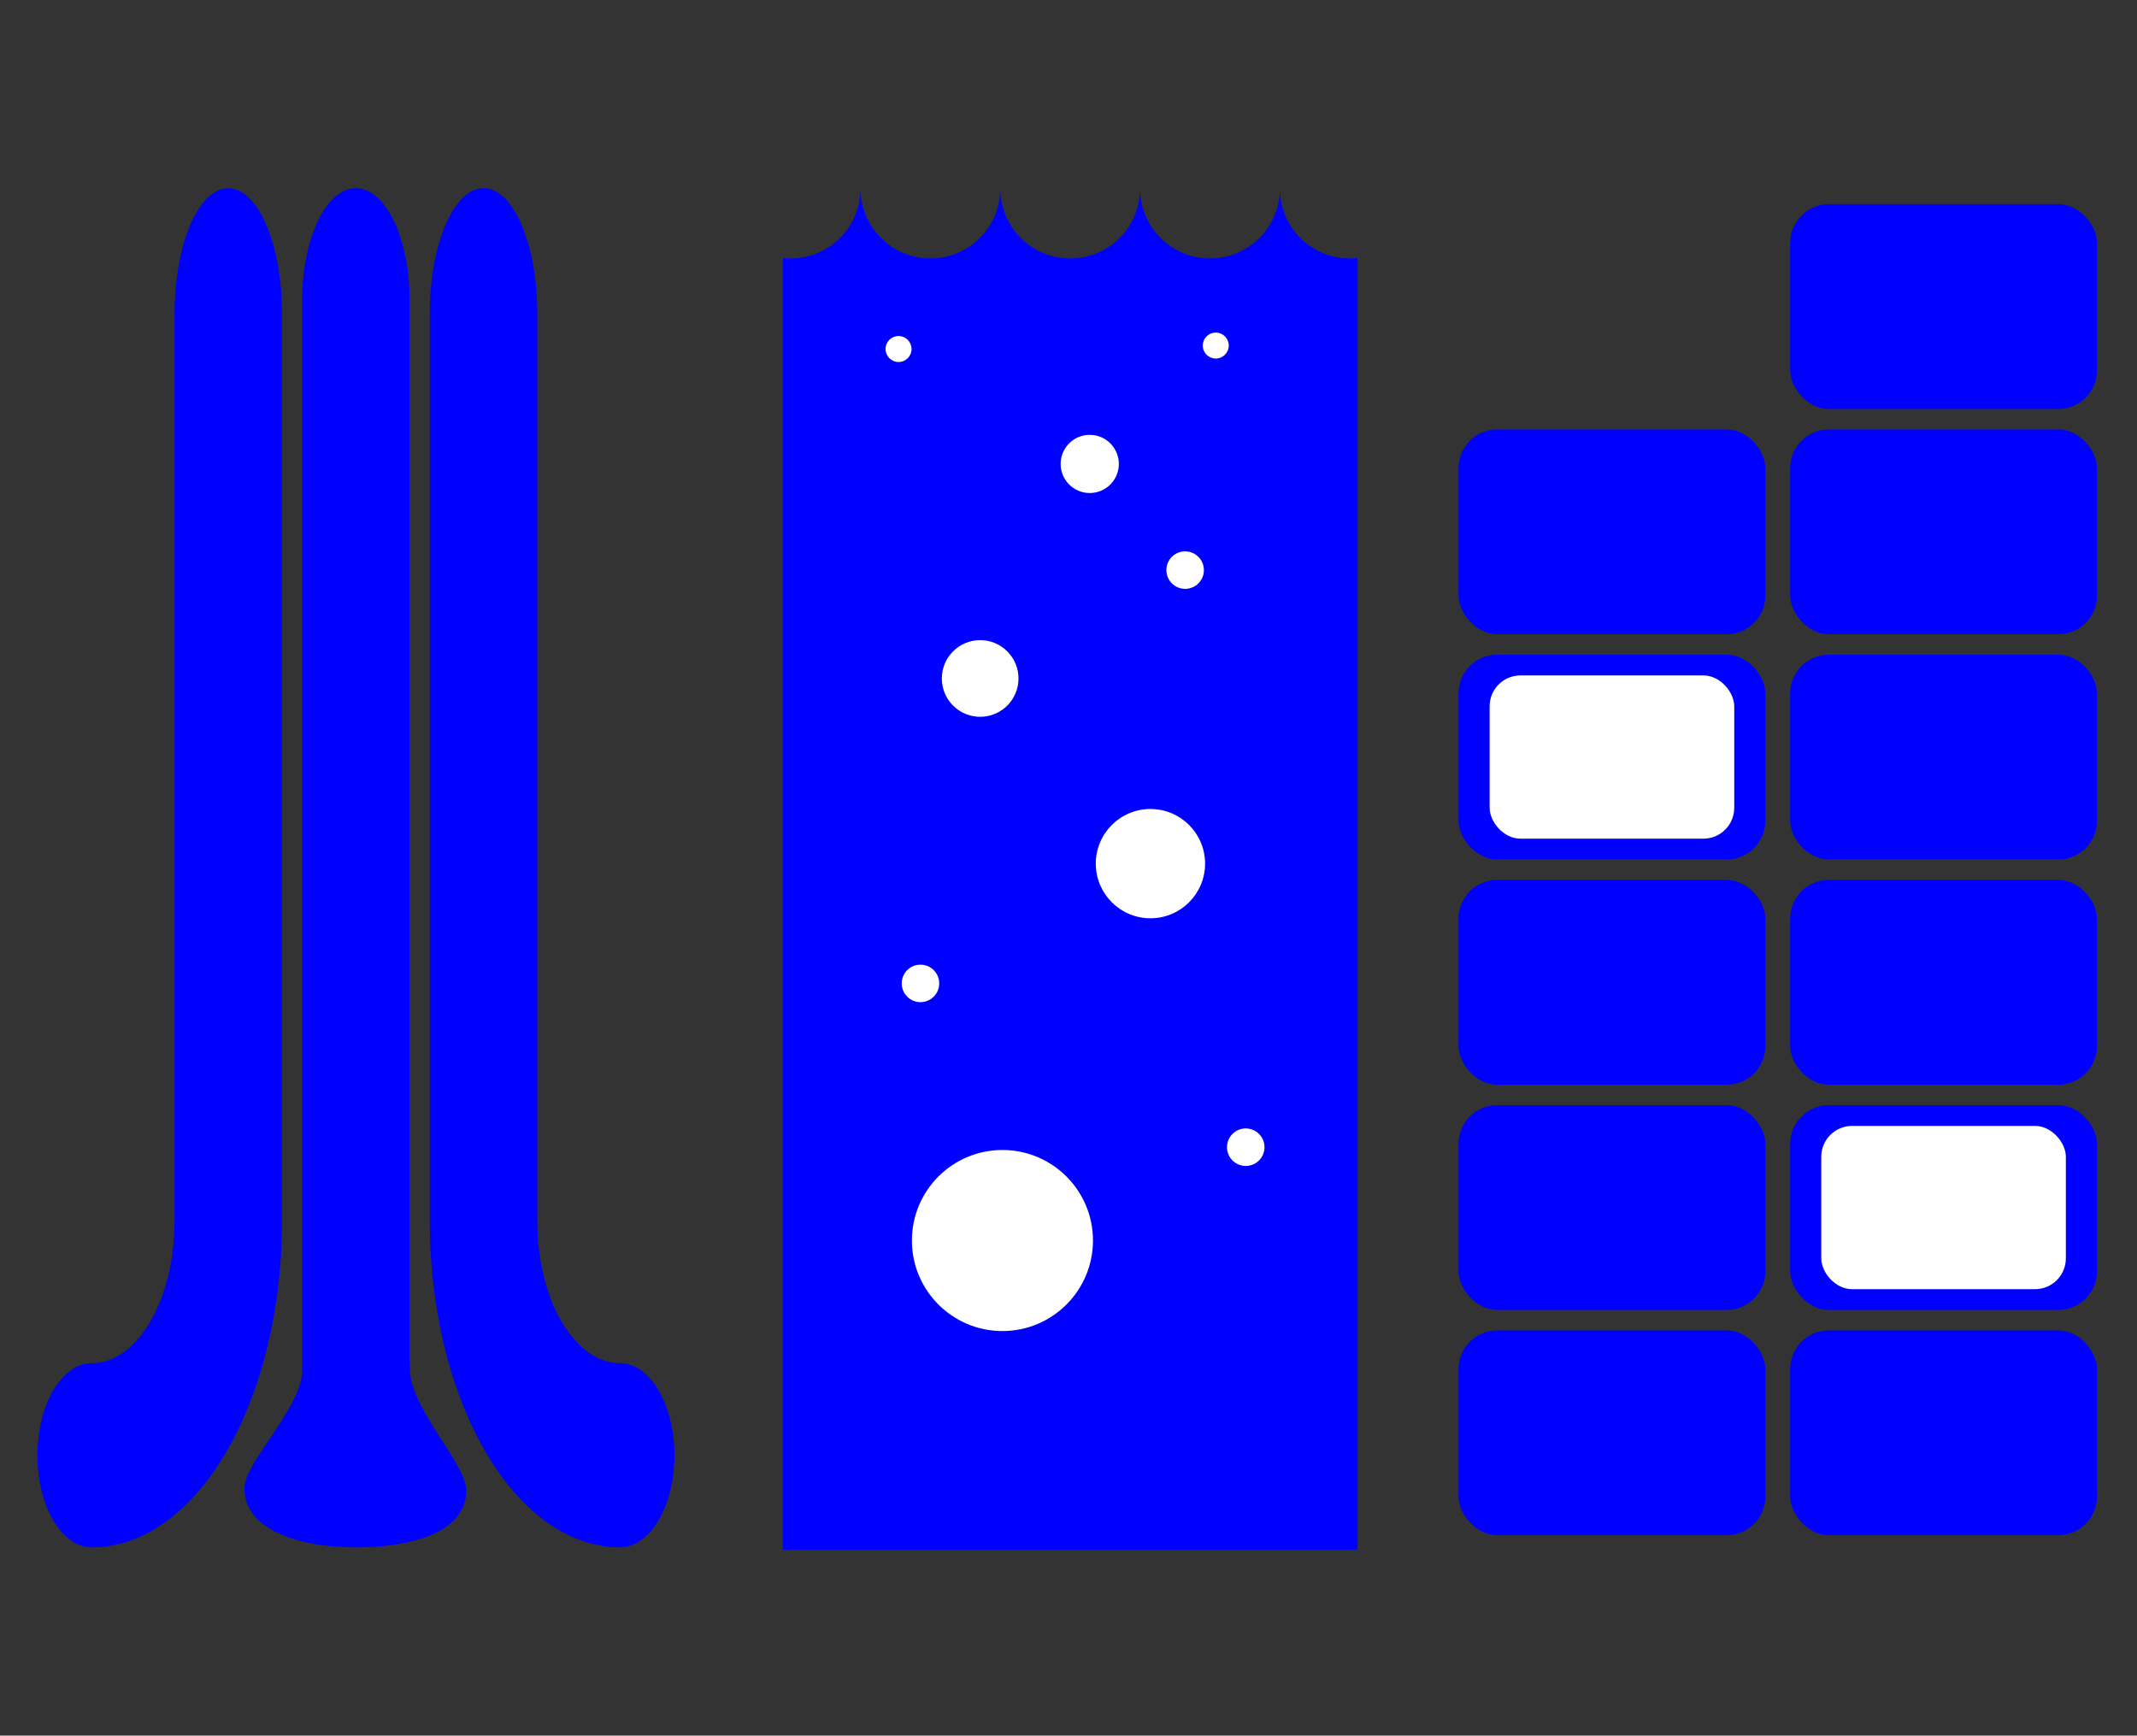 <?xml version="1.0" encoding="UTF-8" standalone="no"?>
<!-- Created with Inkscape (http://www.inkscape.org/) -->

<svg
   xmlns:dc="http://purl.org/dc/elements/1.1/"
   xmlns:cc="http://creativecommons.org/ns#"
   xmlns:rdf="http://www.w3.org/1999/02/22-rdf-syntax-ns#"
   xmlns:svg="http://www.w3.org/2000/svg"
   xmlns="http://www.w3.org/2000/svg"
   xmlns:sodipodi="http://sodipodi.sourceforge.net/DTD/sodipodi-0.dtd"
   xmlns:inkscape="http://www.inkscape.org/namespaces/inkscape"
   width="655"
   height="532"
   viewBox="0 0 173.302 140.758"
   version="1.1"
   id="svg8"
   inkscape:version="0.92.2 (5c3e80d, 2017-08-06)"
   sodipodi:docname="SezioneLavaggio.svg">
  <rect x="0" y="0" width="173.302" height="140.758" fill="#333333" stroke="none"/>
  <sodipodi:namedview
     id="base"
     pagecolor="#ffffff"
     bordercolor="#666666"
     borderopacity="1.0"
     inkscape:pageopacity="0.0"
     inkscape:pageshadow="2"
     inkscape:zoom="0.70710678"
     inkscape:cx="302.75143"
     inkscape:cy="129.62331"
     inkscape:document-units="mm"
     inkscape:current-layer="layer1"
     showgrid="true"
     units="px"
     inkscape:window-width="1920"
     inkscape:window-height="1003"
     inkscape:window-x="-9"
     inkscape:window-y="-9"
     inkscape:window-maximized="1"
     showguides="true"
     inkscape:guide-bbox="true"
     inkscape:snap-bbox="true"
     inkscape:snap-bbox-edge-midpoints="true"
     inkscape:snap-midpoints="true"
     inkscape:snap-bbox-midpoints="true"
     inkscape:snap-grids="false"
     inkscape:snap-center="true"
     inkscape:snap-object-midpoints="true"
     inkscape:bbox-nodes="true"
     inkscape:bbox-paths="true"
     inkscape:snap-intersection-paths="true"
     inkscape:snap-smooth-nodes="true"
     inkscape:object-nodes="true"
     inkscape:object-paths="true"
     inkscape:snap-to-guides="true"
     inkscape:snap-page="false"
     inkscape:snap-others="true"
     inkscape:snap-global="true">
    <inkscape:grid
       type="xygrid"
       id="grid1756"
       spacingx="28.884"
       spacingy="12.796"
       empspacing="1" />
    <sodipodi:guide
       position="57.767,140.758"
       orientation="1,0"
       id="guide1758"
       inkscape:locked="false" />
    <sodipodi:guide
       position="115.535,140.758"
       orientation="1,0"
       id="guide3733"
       inkscape:locked="false" />
    <sodipodi:guide
       position="28.862,125.493"
       orientation="0,1"
       id="guide3739"
       inkscape:locked="false" />
    <sodipodi:guide
       position="28.862,15.265"
       orientation="0,1"
       id="guide3741"
       inkscape:locked="false" />
    <sodipodi:guide
       position="157.614,105.932"
       orientation="0,1"
       id="guide3820"
       inkscape:locked="false" />
    <sodipodi:guide
       position="147.241,16.254"
       orientation="0,1"
       id="guide3822"
       inkscape:locked="false" />
  </sodipodi:namedview>
  <defs
     id="defs2" />
  <g
     inkscape:label="Sezione Lavaggio"
     inkscape:groupmode="layer"
     id="layer1"
     transform="translate(0,-156.242)">
    <path
       style="opacity:1;fill:#0000ff;fill-opacity:1;fill-rule:nonzero;stroke:none;stroke-width:3.403;stroke-linecap:round;stroke-linejoin:round;stroke-miterlimit:4;stroke-dasharray:none;stroke-opacity:1;paint-order:markers fill stroke"
       d="m 18.512,171.507 c -2.414,0.002 -4.356,4.538 -4.356,10.172 v 49.82 5.072 15.554 3.163 0.158 h -0.004 a 6.716,11.511 0 0 1 -6.713,11.353 4.402,7.469 0 0 0 -0.44,0.037 4.402,7.469 0 0 0 -0.435,0.112 4.402,7.469 0 0 0 -0.426,0.184 4.402,7.469 0 0 0 -0.413,0.256 4.402,7.469 0 0 0 -0.396,0.325 4.402,7.469 0 0 0 -0.375,0.39 4.402,7.469 0 0 0 -0.351,0.452 4.402,7.469 0 0 0 -0.322,0.509 4.402,7.469 0 0 0 -0.291,0.561 4.402,7.469 0 0 0 -0.256,0.607 4.402,7.469 0 0 0 -0.219,0.647 4.402,7.469 0 0 0 -0.18,0.682 4.402,7.469 0 0 0 -0.139,0.708 4.402,7.469 0 0 0 -0.096,0.729 4.402,7.469 0 0 0 -0.053,0.741 4.402,7.469 0 0 0 -0.012,0.529 4.402,7.469 0 0 0 0.022,0.746 4.402,7.469 0 0 0 0.066,0.738 4.402,7.469 0 0 0 0.108,0.723 4.402,7.469 0 0 0 0.151,0.702 4.402,7.469 0 0 0 0.191,0.672 4.402,7.469 0 0 0 0.23,0.637 4.402,7.469 0 0 0 0.267,0.594 4.402,7.469 0 0 0 0.3,0.546 4.402,7.469 0 0 0 0.331,0.493 4.402,7.469 0 0 0 0.357,0.434 4.402,7.469 0 0 0 0.382,0.372 4.402,7.469 0 0 0 0.402,0.305 4.402,7.469 0 0 0 0.417,0.236 4.402,7.469 0 0 0 0.43,0.163 4.402,7.469 0 0 0 0.368,0.076 15.432,26.448 0 0 0 0.381,0.033 15.432,26.448 0 0 0 15.431,-26.447 v -73.608 c 0,-5.634 -1.943,-10.17 -4.356,-10.171 h -4.62e-4 z m 10.35,0 c -2.414,0 -4.358,4.066 -4.358,9.117 v 86.987 c -0.325,3.134 -4.679,7.246 -4.679,9.34 -3e-6,3.592 4.927,4.784 9.037,4.784 4.111,0 8.946,-1.041 8.946,-4.633 -5e-6,-2.161 -4.55,-6.653 -4.566,-9.806 -0.001,-0.212 -0.01,-0.405 -0.023,-0.59 v -86.082 c 0,-5.051 -1.943,-9.117 -4.358,-9.117 z m 10.35,0 c -2.414,0 -4.358,4.537 -4.358,10.171 v 73.608 a 15.432,26.448 0 0 0 15.431,26.447 15.432,26.448 0 0 0 0.381,-0.033 4.402,7.469 0 0 0 0.368,-0.076 4.402,7.469 0 0 0 0.43,-0.163 4.402,7.469 0 0 0 0.417,-0.236 4.402,7.469 0 0 0 0.402,-0.305 4.402,7.469 0 0 0 0.382,-0.372 4.402,7.469 0 0 0 0.357,-0.434 4.402,7.469 0 0 0 0.331,-0.493 4.402,7.469 0 0 0 0.3,-0.546 4.402,7.469 0 0 0 0.267,-0.594 4.402,7.469 0 0 0 0.23,-0.637 4.402,7.469 0 0 0 0.192,-0.672 4.402,7.469 0 0 0 0.151,-0.702 4.402,7.469 0 0 0 0.108,-0.723 4.402,7.469 0 0 0 0.066,-0.738 4.402,7.469 0 0 0 0.022,-0.746 4.402,7.469 0 0 0 -0.011,-0.529 4.402,7.469 0 0 0 -0.053,-0.741 4.402,7.469 0 0 0 -0.096,-0.729 4.402,7.469 0 0 0 -0.139,-0.708 4.402,7.469 0 0 0 -0.18,-0.682 4.402,7.469 0 0 0 -0.219,-0.647 4.402,7.469 0 0 0 -0.256,-0.607 4.402,7.469 0 0 0 -0.291,-0.561 4.402,7.469 0 0 0 -0.322,-0.509 4.402,7.469 0 0 0 -0.351,-0.452 4.402,7.469 0 0 0 -0.375,-0.39 4.402,7.469 0 0 0 -0.396,-0.325 4.402,7.469 0 0 0 -0.413,-0.256 4.402,7.469 0 0 0 -0.426,-0.184 4.402,7.469 0 0 0 -0.435,-0.112 4.402,7.469 0 0 0 -0.44,-0.037 6.716,11.511 0 0 1 -6.713,-11.353 h -0.003 v -0.158 -3.163 -15.554 -5.072 -49.82 c 0,-5.635 -1.943,-10.172 -4.358,-10.172 z"
       id="path1922"
       inkscape:connector-curvature="0"
       inkscape:label="Acqua" />
    <path
       style="opacity:1;fill:#0000ff;fill-opacity:1;fill-rule:nonzero;stroke:none;stroke-width:13.276;stroke-linecap:round;stroke-linejoin:round;stroke-miterlimit:4;stroke-dasharray:none;stroke-opacity:1;paint-order:markers fill stroke"
       d="m 263.33,57.695 a 21.39,21.39 0 0 1 -21.391,21.391 21.39,21.39 0 0 1 -2.393,-0.16 V 474.303 H 415.453 V 78.939 A 21.39,21.39 0 0 1 413.061,79.086 21.39,21.39 0 0 1 391.67,57.695 21.39,21.39 0 0 1 370.279,79.086 21.39,21.39 0 0 1 348.891,57.695 21.39,21.39 0 0 1 327.5,79.086 21.39,21.39 0 0 1 306.109,57.695 21.39,21.39 0 0 1 284.721,79.086 21.39,21.39 0 0 1 263.33,57.695 Z"
       id="rect3737"
       inkscape:connector-curvature="0"
       transform="matrix(0.265,0,0,0.265,0,156.242)" />
    <path
       style="opacity:1;fill:#ff00ff;fill-opacity:1;fill-rule:nonzero;stroke:none;stroke-width:4;stroke-linecap:round;stroke-linejoin:round;stroke-miterlimit:4;stroke-dasharray:none;stroke-opacity:1;paint-order:markers fill stroke"
       d="m 81.773,327.304 a 10.186,10.186 0 0 0 7.203,12.476 10.186,10.186 0 0 0 12.476,-7.203 10.186,10.186 0 0 0 -7.203,-12.476 10.186,10.186 0 0 0 -12.476,7.203 z m 2.225,-0.214 a 8.746,8.746 0 0 1 10.712,-6.184 8.746,8.746 0 0 1 6.185,10.712 8.746,8.746 0 0 1 -10.712,6.185 8.746,8.746 0 0 1 -6.185,-10.713 z"
       id="path3763"
       inkscape:connector-curvature="0" />
    <path
       inkscape:connector-curvature="0"
       id="path3772"
       d="m 62.926,349.017 a 4.498,4.498 0 0 0 3.181,5.509 4.498,4.498 0 0 0 5.509,-3.18 4.498,4.498 0 0 0 -3.181,-5.509 4.498,4.498 0 0 0 -5.509,3.18 z m 0.982,-0.094 a 3.862,3.862 0 0 1 4.73,-2.731 3.862,3.862 0 0 1 2.731,4.73 3.862,3.862 0 0 1 -4.73,2.731 3.862,3.862 0 0 1 -2.731,-4.73 z"
       style="opacity:1;fill:#ff00ff;fill-opacity:1;fill-rule:nonzero;stroke:none;stroke-width:1.766;stroke-linecap:round;stroke-linejoin:round;stroke-miterlimit:4;stroke-dasharray:none;stroke-opacity:1;paint-order:markers fill stroke" />
    <circle
       style="opacity:1;fill:#ffffff;fill-opacity:1;fill-rule:nonzero;stroke:none;stroke-width:6.254;stroke-linecap:round;stroke-linejoin:round;stroke-miterlimit:4;stroke-dasharray:none;stroke-opacity:1;paint-order:markers fill stroke"
       id="path3774"
       cx="81.293"
       cy="256.849"
       r="7.342" />
    <circle
       r="4.432"
       cy="226.283"
       cx="93.296"
       id="circle3776"
       style="opacity:1;fill:#ffffff;fill-opacity:1;fill-rule:nonzero;stroke:none;stroke-width:3.775;stroke-linecap:round;stroke-linejoin:round;stroke-miterlimit:4;stroke-dasharray:none;stroke-opacity:1;paint-order:markers fill stroke" />
    <circle
       style="opacity:1;fill:#ffffff;fill-opacity:1;fill-rule:nonzero;stroke:none;stroke-width:2.648;stroke-linecap:round;stroke-linejoin:round;stroke-miterlimit:4;stroke-dasharray:none;stroke-opacity:1;paint-order:markers fill stroke"
       id="circle3778"
       cx="79.487"
       cy="211.266"
       r="3.109" />
    <circle
       r="1.521"
       cy="202.478"
       cx="96.11"
       id="circle3780"
       style="opacity:1;fill:#ffffff;fill-opacity:1;fill-rule:nonzero;stroke:none;stroke-width:1.296;stroke-linecap:round;stroke-linejoin:round;stroke-miterlimit:4;stroke-dasharray:none;stroke-opacity:1;paint-order:markers fill stroke" />
    <circle
       style="opacity:1;fill:#ffffff;fill-opacity:1;fill-rule:nonzero;stroke:none;stroke-width:1.296;stroke-linecap:round;stroke-linejoin:round;stroke-miterlimit:4;stroke-dasharray:none;stroke-opacity:1;paint-order:markers fill stroke"
       id="circle3784"
       cx="101.025"
       cy="249.28"
       r="1.521" />
    <circle
       r="1.054"
       cy="184.267"
       cx="98.593"
       id="circle3788"
       style="opacity:1;fill:#ffffff;fill-opacity:1;fill-rule:nonzero;stroke:none;stroke-width:0.897;stroke-linecap:round;stroke-linejoin:round;stroke-miterlimit:4;stroke-dasharray:none;stroke-opacity:1;paint-order:markers fill stroke" />
    <circle
       style="opacity:1;fill:#ffffff;fill-opacity:1;fill-rule:nonzero;stroke:none;stroke-width:1.296;stroke-linecap:round;stroke-linejoin:round;stroke-miterlimit:4;stroke-dasharray:none;stroke-opacity:1;paint-order:markers fill stroke"
       id="circle3790"
       cx="74.646"
       cy="235.997"
       r="1.521" />
    <circle
       r="1.054"
       cy="184.548"
       cx="72.868"
       id="circle3792"
       style="opacity:1;fill:#ffffff;fill-opacity:1;fill-rule:nonzero;stroke:none;stroke-width:0.897;stroke-linecap:round;stroke-linejoin:round;stroke-miterlimit:4;stroke-dasharray:none;stroke-opacity:1;paint-order:markers fill stroke" />
    <circle
       r="2.36"
       cy="193.867"
       cx="88.373"
       id="circle3794"
       style="opacity:1;fill:#ffffff;fill-opacity:1;fill-rule:nonzero;stroke:none;stroke-width:2.01;stroke-linecap:round;stroke-linejoin:round;stroke-miterlimit:4;stroke-dasharray:none;stroke-opacity:1;paint-order:markers fill stroke" />
    <rect
       style="opacity:1;fill:#0000ff;fill-opacity:1;fill-rule:nonzero;stroke:none;stroke-width:3.973;stroke-linecap:round;stroke-linejoin:round;stroke-miterlimit:4;stroke-dasharray:none;stroke-opacity:1;paint-order:markers fill stroke"
       id="rect3796"
       width="24.883"
       height="16.608"
       x="118.279"
       y="245.871"
       ry="3.137" />
    <rect
       ry="3.137"
       y="264.138"
       x="118.279"
       height="16.608"
       width="24.883"
       id="rect3798"
       style="opacity:1;fill:#0000ff;fill-opacity:1;fill-rule:nonzero;stroke:none;stroke-width:3.973;stroke-linecap:round;stroke-linejoin:round;stroke-miterlimit:4;stroke-dasharray:none;stroke-opacity:1;paint-order:markers fill stroke" />
    <rect
       style="opacity:1;fill:#0000ff;fill-opacity:1;fill-rule:nonzero;stroke:none;stroke-width:3.973;stroke-linecap:round;stroke-linejoin:round;stroke-miterlimit:4;stroke-dasharray:none;stroke-opacity:1;paint-order:markers fill stroke"
       id="rect3800"
       width="24.883"
       height="16.608"
       x="145.173"
       y="264.138"
       ry="3.137" />
    <rect
       style="opacity:1;fill:#0000ff;fill-opacity:1;fill-rule:nonzero;stroke:none;stroke-width:3.973;stroke-linecap:round;stroke-linejoin:round;stroke-miterlimit:4;stroke-dasharray:none;stroke-opacity:1;paint-order:markers fill stroke"
       id="rect3802"
       width="24.883"
       height="16.608"
       x="118.279"
       y="227.603"
       ry="3.137" />
    <rect
       ry="3.137"
       y="209.336"
       x="118.279"
       height="16.608"
       width="24.883"
       id="rect3804"
       style="opacity:1;fill:#0000ff;fill-opacity:1;fill-rule:nonzero;stroke:none;stroke-width:3.973;stroke-linecap:round;stroke-linejoin:round;stroke-miterlimit:4;stroke-dasharray:none;stroke-opacity:1;paint-order:markers fill stroke" />
    <rect
       style="opacity:1;fill:#0000ff;fill-opacity:1;fill-rule:nonzero;stroke:none;stroke-width:3.973;stroke-linecap:round;stroke-linejoin:round;stroke-miterlimit:4;stroke-dasharray:none;stroke-opacity:1;paint-order:markers fill stroke"
       id="rect3806"
       width="24.883"
       height="16.608"
       x="118.279"
       y="191.068"
       ry="3.137" />
    <rect
       ry="3.137"
       y="245.871"
       x="145.173"
       height="16.608"
       width="24.883"
       id="rect3808"
       style="opacity:1;fill:#0000ff;fill-opacity:1;fill-rule:nonzero;stroke:none;stroke-width:3.973;stroke-linecap:round;stroke-linejoin:round;stroke-miterlimit:4;stroke-dasharray:none;stroke-opacity:1;paint-order:markers fill stroke" />
    <rect
       style="opacity:1;fill:#0000ff;fill-opacity:1;fill-rule:nonzero;stroke:none;stroke-width:3.973;stroke-linecap:round;stroke-linejoin:round;stroke-miterlimit:4;stroke-dasharray:none;stroke-opacity:1;paint-order:markers fill stroke"
       id="rect3810"
       width="24.883"
       height="16.608"
       x="145.173"
       y="227.603"
       ry="3.137" />
    <rect
       ry="3.137"
       y="209.336"
       x="145.173"
       height="16.608"
       width="24.883"
       id="rect3812"
       style="opacity:1;fill:#0000ff;fill-opacity:1;fill-rule:nonzero;stroke:none;stroke-width:3.973;stroke-linecap:round;stroke-linejoin:round;stroke-miterlimit:4;stroke-dasharray:none;stroke-opacity:1;paint-order:markers fill stroke" />
    <rect
       style="opacity:1;fill:#0000ff;fill-opacity:1;fill-rule:nonzero;stroke:none;stroke-width:3.973;stroke-linecap:round;stroke-linejoin:round;stroke-miterlimit:4;stroke-dasharray:none;stroke-opacity:1;paint-order:markers fill stroke"
       id="rect3814"
       width="24.883"
       height="16.608"
       x="145.173"
       y="191.068"
       ry="3.137" />
    <rect
       ry="3.137"
       y="172.801"
       x="145.173"
       height="16.608"
       width="24.883"
       id="rect3816"
       style="opacity:1;fill:#0000ff;fill-opacity:1;fill-rule:nonzero;stroke:none;stroke-width:3.973;stroke-linecap:round;stroke-linejoin:round;stroke-miterlimit:4;stroke-dasharray:none;stroke-opacity:1;paint-order:markers fill stroke" />
    <rect
       ry="2.501"
       y="247.555"
       x="147.696"
       height="13.24"
       width="19.837"
       id="rect3824"
       style="opacity:1;fill:#ffffff;fill-opacity:1;fill-rule:nonzero;stroke:none;stroke-width:3.167;stroke-linecap:round;stroke-linejoin:round;stroke-miterlimit:4;stroke-dasharray:none;stroke-opacity:1;paint-order:markers fill stroke" />
    <rect
       style="opacity:1;fill:#ffffff;fill-opacity:1;fill-rule:nonzero;stroke:none;stroke-width:3.167;stroke-linecap:round;stroke-linejoin:round;stroke-miterlimit:4;stroke-dasharray:none;stroke-opacity:1;paint-order:markers fill stroke"
       id="rect3826"
       width="19.837"
       height="13.24"
       x="120.802"
       y="211.019"
       ry="2.501" />
  </g>
</svg>
